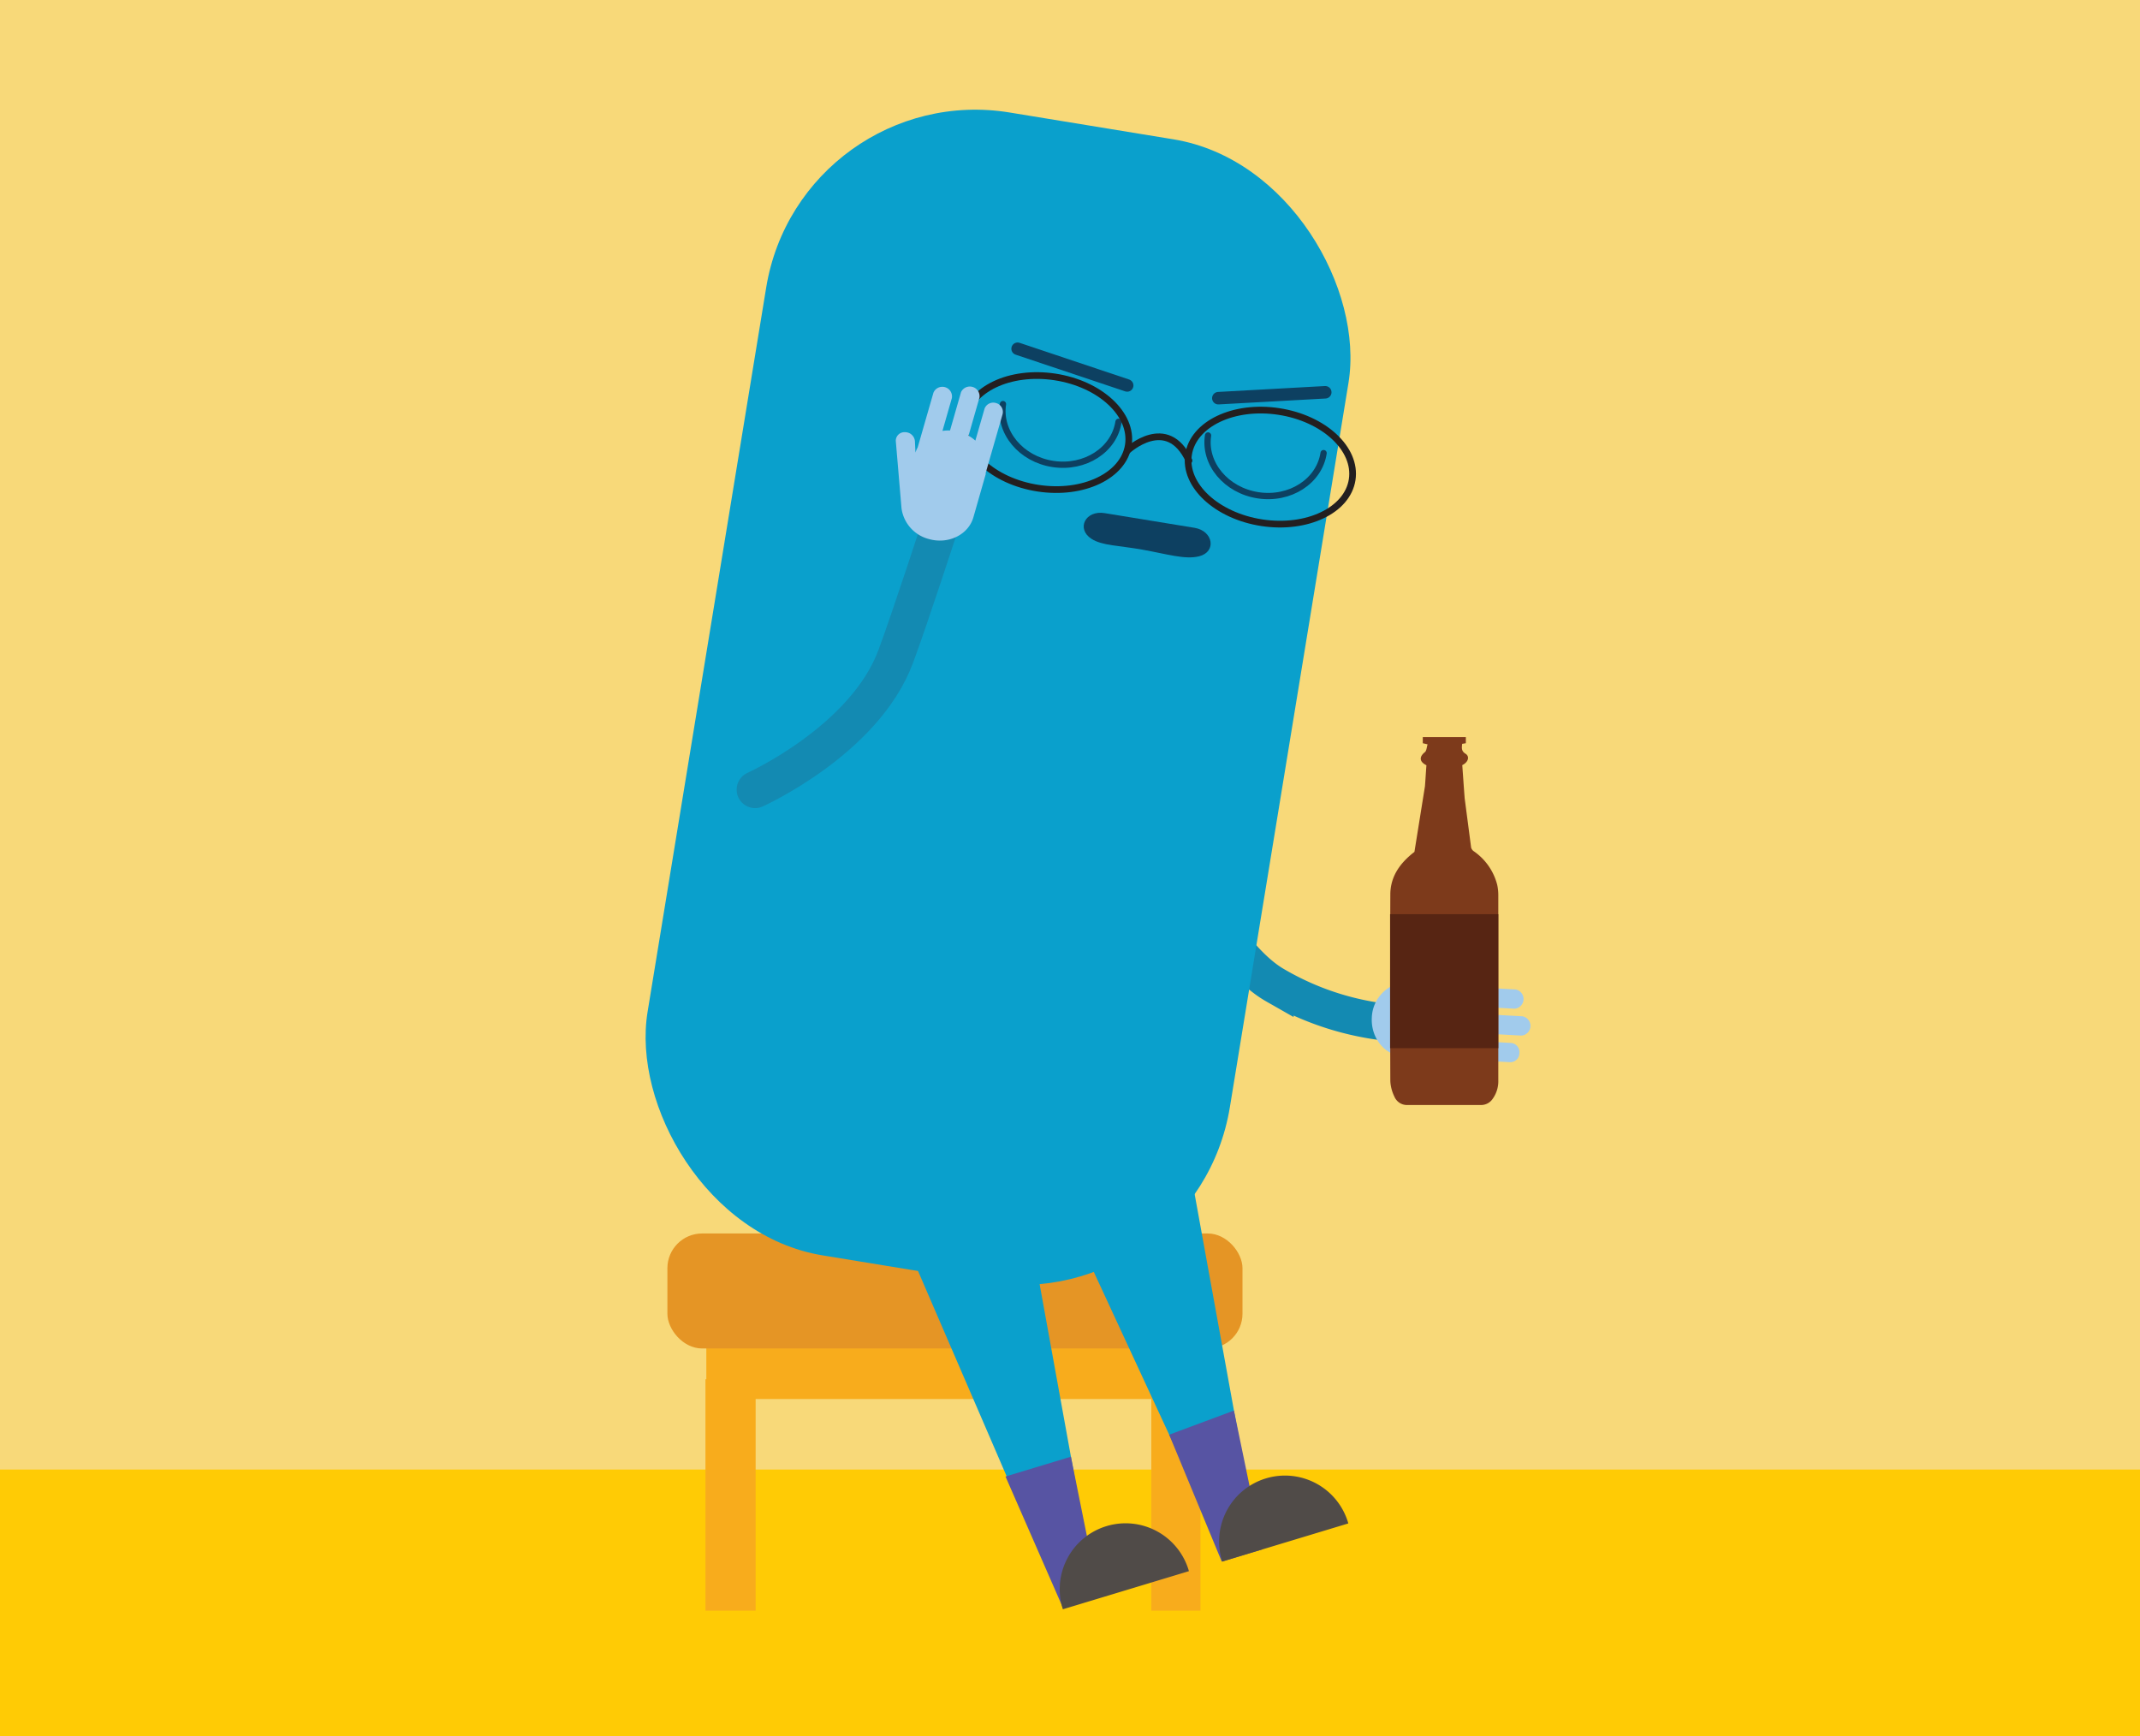 <svg id="Layer_1" data-name="Layer 1" xmlns="http://www.w3.org/2000/svg" viewBox="0 0 348 282.35"><defs><style>.cls-1{fill:#f8d979;}.cls-10,.cls-11,.cls-2,.cls-9{fill:none;stroke-linecap:round;stroke-miterlimit:10;}.cls-2{stroke:#138ab2;stroke-width:6px;}.cls-3{fill:#a1cbec;}.cls-4{fill:#ffcb05;}.cls-5{fill:#f8ac1c;}.cls-6{fill:#e59525;}.cls-7{fill:#0aa0cc;}.cls-8{fill:#0d4061;}.cls-10,.cls-9{stroke:#0d4061;}.cls-9{stroke-width:1.02px;}.cls-10{stroke-width:2.03px;}.cls-11{stroke:#231f20;stroke-width:1.09px;}.cls-12{fill:#5754a3;}.cls-13{fill:#504b48;}.cls-14{fill:#7d3a1b;}.cls-15{fill:#572513;}</style></defs><polyline class="cls-1" points="0 282.35 0 0 348 0 348 282.35"/><path class="cls-2" d="M186.36,127.55s10,26.4,21,32.67a46.33,46.33,0,0,0,21,6.26"/><path class="cls-3" d="M245.59,172.73a1.48,1.48,0,0,0,1.49-1.48,1.5,1.5,0,0,0-1.32-1.65l-5.38-.3a5.88,5.88,0,0,0,.53-1.26l6.46.36a1.58,1.58,0,0,0,.17-3.14l-6.45-.35a6.8,6.8,0,0,0-.35-1.19l5.55.31a1.58,1.58,0,0,0,.17-3.13l-9.24-.52a5.36,5.36,0,0,0-.89-.16l1.8-.5a1.61,1.61,0,0,0,1.05-1.9h0a1.4,1.4,0,0,0-1.71-1.14l-9.63,2.67a1.42,1.42,0,0,0-.86.7,6,6,0,0,0-3.9,5.43c-.18,3.29,2.1,6.12,5.06,6.29l7.33.4a.75.75,0,0,0,.15,0l.08,0Z"/><rect class="cls-4" y="238.97" width="348" height="43.38"/><polyline class="cls-5" points="195.21 261.91 187.22 261.91 187.22 227.5 122.88 227.5 122.88 261.91 114.72 261.91 114.72 224.28 114.86 224.28 114.86 216.95 195.21 216.95 195.21 224.39"/><rect class="cls-6" x="108.53" y="200.58" width="93.52" height="18.7" rx="5.65"/><rect class="cls-7" x="114.33" y="19.23" width="95.95" height="188.32" rx="34.49" transform="translate(20.45 -24.73) rotate(9.3)"/><path class="cls-8" d="M194.25,85.83c3.05.5,3.62,3.91.75,4.63-2.28.57-5.17-.35-9.23-1.08-3.78-.68-6.53-.63-8.28-1.76-2.51-1.62-1-4.69,2.14-4.18Z"/><path class="cls-9" d="M215.24,73.68c-.7,4.58-5.47,7.66-10.66,6.86s-8.83-5.15-8.13-9.73"/><path class="cls-9" d="M181.89,68.59c-.7,4.58-5.47,7.65-10.66,6.86s-8.83-5.15-8.13-9.74"/><line class="cls-10" x1="165.48" y1="56.71" x2="183.3" y2="62.68"/><line class="cls-10" x1="215.51" y1="63.79" x2="198.12" y2="64.75"/><ellipse class="cls-11" cx="170.18" cy="70.34" rx="9.15" ry="13.46" transform="translate(74.94 227.94) rotate(-81.31)"/><ellipse class="cls-11" cx="206.58" cy="75.96" rx="9.15" ry="13.46" transform="translate(100.28 268.69) rotate(-81.31)"/><path class="cls-11" d="M183.35,73.27s6.45-6,10,1.63"/><polyline class="cls-7" points="147.57 202.7 170.19 255.1 177.08 253.02 167.65 201.05"/><polygon class="cls-12" points="178.7 259.47 172.77 261.27 163.51 240.1 174.15 236.88 178.7 259.47"/><path class="cls-13" d="M193.34,255.49a10.71,10.71,0,1,0-20.5,6.2"/><polyline class="cls-7" points="173.87 198.2 196.65 247.38 203.55 245.29 193.1 187.74"/><polygon class="cls-12" points="205.33 251.93 198.68 253.94 190.13 233.3 200.66 229.38 205.33 251.93"/><path class="cls-13" d="M219.26,247.73a10.71,10.71,0,1,0-20.5,6.2"/><path class="cls-14" d="M239.23,137.83a1.1,1.1,0,0,0,.44.6,9.48,9.48,0,0,1,3.8,5.45,7.94,7.94,0,0,1,.18,1.75q0,15,0,30a4.93,4.93,0,0,1-.92,3.06,2.27,2.27,0,0,1-1.91,1h-11.9a2.22,2.22,0,0,1-2.17-1.37,6.46,6.46,0,0,1-.66-2.52q-.06-15.17,0-30.32c0-3,1.64-5.2,3.92-6.95l1.71-10.66c.09-1.12.15-2.25.24-3.43-1.16-.57-1.2-1.38-.25-2.13.28-.23.29-.8.44-1.27l-.78-.18v-1h7v1l-.6.1c-.06.63-.17,1.17.55,1.61s.44,1.39-.53,1.85c.13,1.79.25,3.59.39,5.39Z"/><path class="cls-2" d="M153,85.08s-5,15.38-7.34,21.67c-5.06,13.64-22.87,21.66-22.87,21.66"/><path class="cls-3" d="M146.6,82.65a6,6,0,0,0,4.43,5c3.17.91,6.44-.68,7.26-3.53l2-7,0-.15s0-.05,0-.07l2.74-9.52A1.49,1.49,0,0,0,162,65.55a1.51,1.51,0,0,0-1.9.92l-1.49,5.18a6.4,6.4,0,0,0-1.11-.8l1.78-6.21a1.58,1.58,0,0,0-3-.87L154.49,70a7.14,7.14,0,0,0-1.23.07l1.53-5.34a1.57,1.57,0,0,0-3-.86l-2.56,8.89a3.94,3.94,0,0,0-.36.84l-.09-1.87a1.6,1.6,0,0,0-1.62-1.45h0a1.4,1.4,0,0,0-1.49,1.41"/><rect class="cls-15" x="226.05" y="148.66" width="17.6" height="21.79"/></svg>